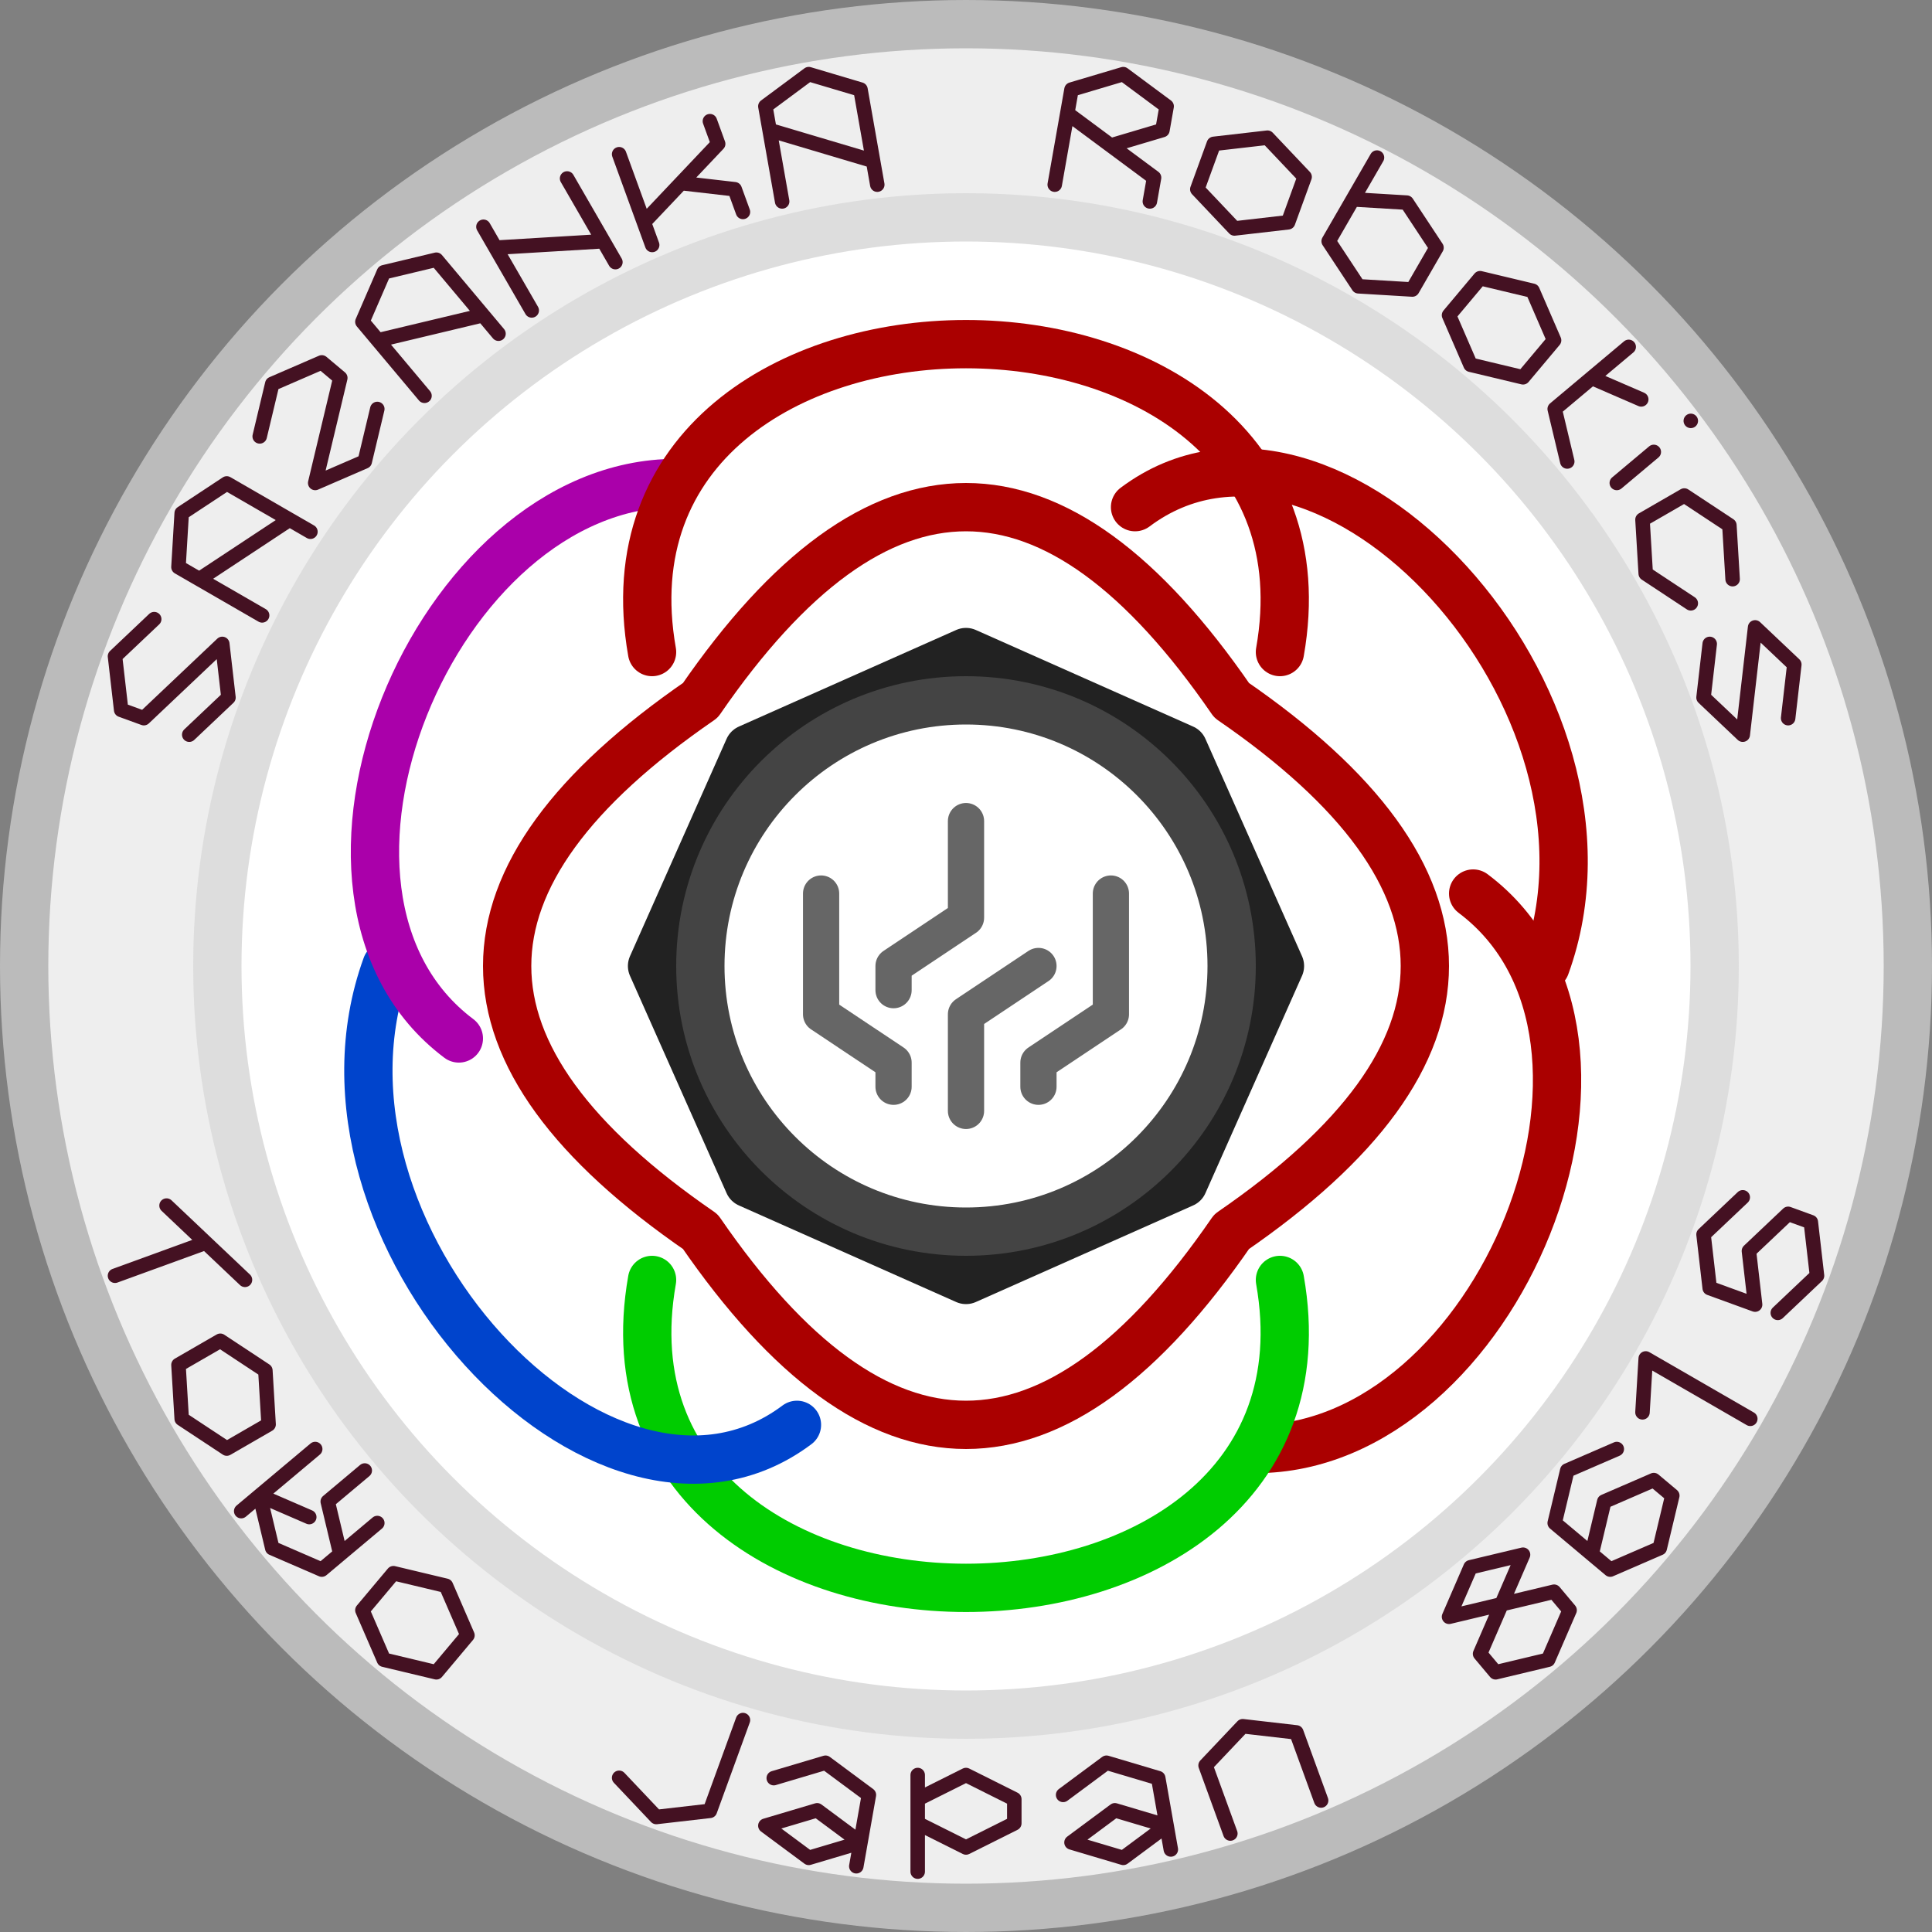 <svg xmlns="http://www.w3.org/2000/svg" width="512" height="512" viewBox="0 0 80 80">
	<rect x="0" y="0" width="80" height="80" fill="#808080" stroke="none"/>
	<desc>SAZANKA medal</desc>
	<g style="fill:none;stroke:#a00;stroke-width:2;stroke-linecap:round;stroke-linejoin:round;" transform="translate(40,40)">
		<circle r="39" style="fill:#eee;stroke:#bbb;"/>
		<g style="stroke:#412;stroke-width:.6;">
			<path d="m4,1l-2-1-2,1v1l4,2-2,1-2-1" transform="rotate(-70)translate(-2,-37.5)"/>
			<path d="m0,5v-4l2-1,2,1v4-1l-4-2" transform="rotate(-60)translate(-2,-37.5)"/>
			<path d="m0,1l2-1,2,1v1l-4,2,2,1,2-1" transform="rotate(-50)translate(-2,-37.5)"/>
			<path d="m0,5v-4l2-1,2,1v4-1l-4-2" transform="rotate(-40)translate(-2,-37.5)"/>
			<path d="m0,5v-4,1l4,2v1-4" transform="rotate(-30)translate(-2,-37.5)"/>
			<path d="m0,1v4-1l4-2v-1m-2,2l2,1v1" transform="rotate(-20)translate(-2,-37.5)"/>
			<path d="m0,5v-4l2-1,2,1v4-1l-4-2" transform="rotate(-10)translate(-2,-37.5)"/>

			<path d="m4,5v-1l-4-2v3-4l2-1,2,1v1l-2,1" transform="rotate(10)translate(-2,-37.5)"/>
			<path d="m0,2v2l2,1,2-1v-2l-2-1-2,1" transform="rotate(20)translate(-2,-37.5)"/>
			<path d="m0,0v4l2,1,2-1v-2l-2-1-2,1" transform="rotate(30)translate(-2,-37.5)"/>
			<path d="m0,2v2l2,1,2-1v-2l-2-1-2,1" transform="rotate(40)translate(-2,-37.5)"/>
			<path d="m0,0v4l2,1m-2-3l2-1m2,3v-2m0-2v0" transform="rotate(50)translate(-2,-37.5)"/>
			<path d="m4,2l-2-1-2,1v2l2,1,2-1" transform="rotate(60)translate(-2,-37.5)"/>
			<path d="m4,2l-2-1-2,1,4,2-2,1-2-1" transform="rotate(70)translate(-2,-37.5)"/>

			<path d="m0,2l4-2m-2,1v4" transform="rotate(70)translate(-2,32.5)"/>
			<path d="m0,2v2l2,1,2-1v-2l-2-1-2,1" transform="rotate(60)translate(-2,32.5)"/>
			<path d="m0,1v4m2-2l-2,1,2,1,2-1v-3,2l-2-1v-2" transform="rotate(50)translate(-2,32.5)"/>
			<path d="m0,2v2l2,1,2-1v-2l-2-1-2,1" transform="rotate(40)translate(-2,32.5)"/>

			<path d="m0,4l2,1,2-1v-4" transform="rotate(20)translate(-2,32.5)"/>
			<path d="m0,2l2-1,2,1v3-1l-2,1-2-1l2-1,2,1" transform="rotate(10)translate(-2,32.5)"/>
			<path d="m0,1v4-3l2-1,2,1v1l-2,1-2-1" transform="rotate(0)translate(-2,32.5)"/>
			<path d="m0,2l2-1,2,1v3-1l-2,1-2-1l2-1,2,1" transform="rotate(-10)translate(-2,32.5)"/>
			<path d="m0,5v-3l2-1,2,1v3" transform="rotate(-20)translate(-2,32.5)"/>

			<path d="m0,3l4-2-2-1-2,1,4,2v1l-2,1-2-1v-1" transform="rotate(-40)translate(-2,32.5)"/>
			<path d="m0,3l2-1,2,1v1l-2,1-2-1v-3l2-1,2,1" transform="rotate(-50)translate(-2,32.5)"/>
			<path d="m0,1l2-1v5" transform="rotate(-60)translate(-2,32.5)"/>
			<path d="m0,4l2,1,2-1v-1l-2-1-2,1v-2l2-1,2,1" transform="rotate(-70)translate(-2,32.5)"/>
		</g>
		<g>
			<circle r="31" style="fill:#fff;stroke:#ddd;"/>
			<g>
				<path d="M7,-19c8,-6,21,8,17,19"/>
				<path d="M21,-3c8,6,1,23,-9,23"/>
				<path d="M13,-13c3,-17,-29,-17,-26,0" transform="rotate(180)" stroke="#0c0"/>
				<path d="M7,-19c8,-6,21,8,17,19" transform="rotate(180)" stroke="#04c"/>
				<path d="M21,-3c8,6,1,23,-9,23" transform="rotate(180)" stroke="#a0a"/>
				<path d="M13,-13c3,-17,-29,-17,-26,0"/>
			</g>
			<path d="M11,-11q-11,-16,-22,0,-16,11,0,22,11,16,22,0,16,-11,0,-22"/>
			<path d="M13,0l-4,-9,-9,-4,-9,4,-4,9,4,9,9,4,9,-4z" stroke="#222"/>
			<circle r="11" stroke="#444"/>
			<path d="M-6,-3v5l3,2v1 M0,-6v4l-3,2v1 M3,0l-3,2v4 M6,-3v5l-3,2v1" stroke="#666" stroke-width="1.5"/>
		</g>
	</g>
</svg>